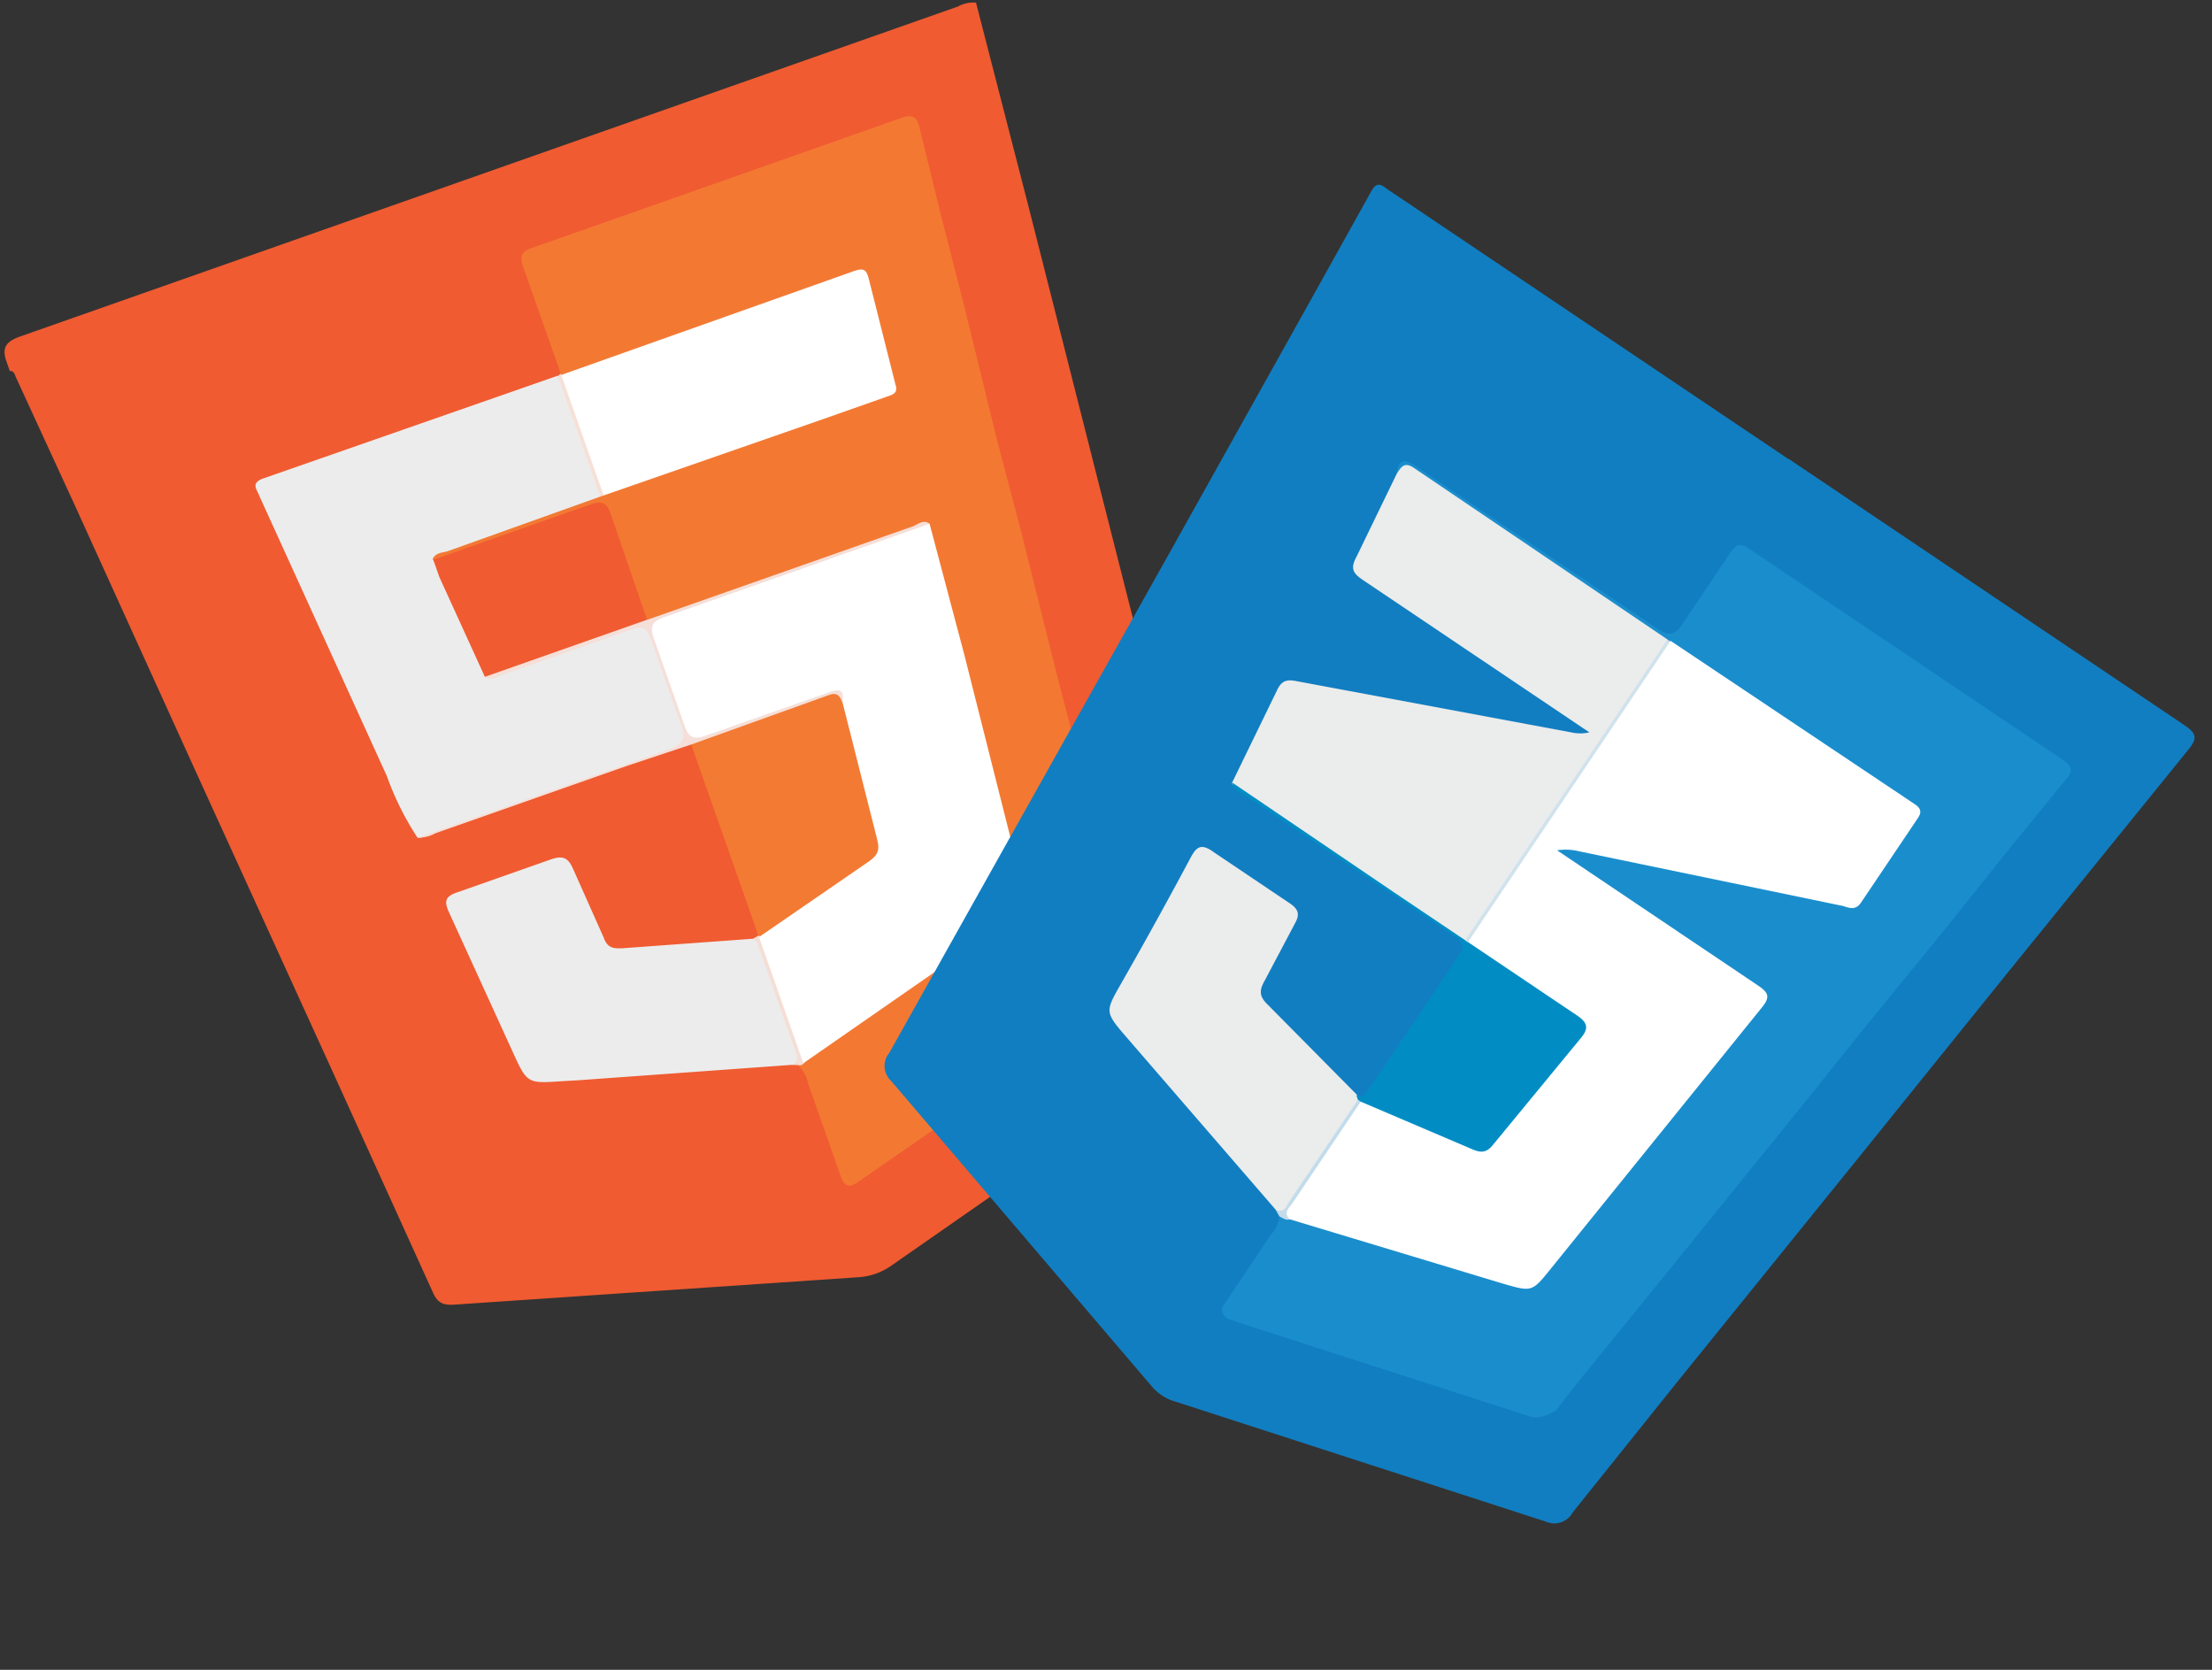 <svg xmlns="http://www.w3.org/2000/svg" width="106" height="80" fill="none" xmlns:v="https://vecta.io/nano"><rect width="100%" height="100%" fill="#333333" stroke="none"/><path d="M46.771.126l2.504 9.721 3.403 13.422 3.844 15.147 2.506 9.727a1.15 1.15 0 0 1-.544 1.51L42.74 60.617a3.07 3.07 0 0 1-1.636.576l-19.306 1.31c-.515.035-.812-.04-1.049-.575l-4.921-10.834-6.519-14.289-5.626-12.383L.737 18.02c-.043-.123-.091-.259-.267-.246l-.161-.457c-.25-.71.023-.979.723-1.219L45.901.314c.265-.148.568-.214.87-.188z" fill="#f05b31"/><path d="M26.873 17.901l-1.801-5.118c-.169-.482-.107-.719.381-.89L43.21 5.646c.469-.165.713-.084.835.4l1.072 4.369 1.078 4.207 1.589 6.49 1.13 4.279 1.592 6.378 1.022 3.97 1.589 6.49a116.87 116.87 0 0 0 1.199 4.435c.156.444.12.735-.288 1.017l-12.83 8.892c-.554.396-.753.265-.945-.32L38.722 51.9a1.52 1.52 0 0 0-.461-.837.46.46 0 0 1 .106-.252c1.718-1.368 3.57-2.533 5.359-3.8l4.394-3.051a1.16 1.16 0 0 0 .56-1.425l-2.076-8.151-1.976-7.846c-.093-.384-.105-.81-.508-1.049-.35-.052-.708.017-1.013.197l-10.922 3.842c-.357.194-.766.273-1.17.224a1.61 1.61 0 0 1-.581-.941l-1.286-3.655c-.311-.883-.386-.919-1.293-.6l-5.952 2.094c-.358.197-.776.257-1.175.171-.098-.555.39-.588.692-.695l7.175-2.524.29-.102 12.558-4.418c1.235-.434 1.235-.434.918-1.71l-.86-3.451c-.13-.607-.453-.736-1-.536l-12.101 4.257c-.401.18-.828.298-1.265.348a.49.49 0 0 1-.26-.089z" fill="#f37933"/><path d="M28.766 23.792l-7.291 2.607c-.259.091-.604.06-.743.393.879 1.079 1.196 2.355 1.816 3.566a5.69 5.69 0 0 0 .991 1.733 1.31 1.31 0 0 0 .915-.141l5.439-1.914c1-.352 1.186-.258 1.551.759l1.425 4.05c.167.475.121.797-.449.991L20.324 40.09a.65.65 0 0 1-.318.042 13.97 13.97 0 0 1-1.469-2.953l-6.102-13.402c-.113-.321-.451-.632.185-.856l14.097-4.917a.97.97 0 0 1 .298.269.96.96 0 0 1 .162.367L28.709 23a1.02 1.02 0 0 1 .057.792zm9.177 27.225l-10.245.739-.728.041c-1.7.119-1.706.121-2.399-1.397l-3.024-6.624c-.251-.536-.289-.821.405-1.038l4.439-1.562c.617-.217.854-.058 1.089.491l1.449 3.251c.176.5.458.533.915.511l6.217-.453a.62.62 0 0 1 .329.132c.094.075.164.177.202.292l1.738 4.939c.092.301.121.658-.386.677z" fill="#ececec"/><path d="M36.342 44.82l-3.21-9.125c.065-.118.155-.22.264-.299s.234-.133.366-.159l5.619-1.977c.389-.137.778-.274 1.08.189a42.6 42.6 0 0 1 1.261 4.67c.241.742.422 1.502.543 2.272.041.18.03.368-.032.542s-.171.327-.316.441l-5.035 3.437c-.114.073-.251.104-.386.087l-.152-.078z" fill="#f37a33"/><path d="M40.355 33.639c-.109-.309-.246-.482-.639-.337l-6.597 2.37-3.15 1.046-9.095 3.199c-.258.148-.552.22-.849.209l11.99-4.218c.753-.265.875-.551.59-1.262l-1.421-4.038c-.191-.543-.412-.639-.941-.446l-6.174 2.172c-.265.093-.531.325-.835.092.209-.284.517-.479.862-.546l5.915-2.081c.314-.162.676-.2 1.017-.108l12.707-4.47c.253-.089.505-.358.816-.127-.251.449-.732.521-1.15.675l-10.774 3.79c-1.179.415-1.235.434-.818 1.62l1.019 2.896c.365 1.037.438 1.067 1.453.717l4.736-1.666a2.38 2.38 0 0 1 .938-.233c.457.075.729.257.401.747z" fill="#f5dfd8"/><path d="M37.944 51.017c.05-.019.095-.048.133-.086a.39.39 0 0 0 .118-.287c-.001-.053-.013-.106-.034-.155l-1.861-5.291c-.033-.093-.143-.151-.213-.23l.291-.158.026.074a.99.99 0 0 1 .512.687l1.579 4.489c.065.134.102.279.11.428s-.013.297-.063.437l-.135.11-.464-.017z" fill="#f5ded6"/><path d="M28.767 23.792l-2.033-5.779.141-.112.022.062c.129.071.241.168.329.285a1.03 1.03 0 0 1 .181.396l1.488 4.229a1.14 1.14 0 0 1 .045.858l-.173.061z" fill="#f6e0d7"/><path d="M38.498 50.938l-2.126-6.045 5.201-3.578c.432-.291.614-.521.464-1.086l-1.668-6.594c.129-.739-.291-.591-.717-.442l-5.816 2.046c-.617.217-.853.099-1.045-.507l-1.451-4.124c-.217-.617-.099-.833.506-1.045l12.7-4.468 1.658 6.251 2.908 11.521c.104.296.198.562-.181.827l-10.433 7.244zm-9.571-27.202l-2.031-5.773 14.046-4.983c.401-.141.574-.084.68.337l1.287 5.098c.154.438-.157.499-.435.597l-3.285 1.156-10.262 3.568z" fill="#fff"/><path d="M31.008 29.691l-7.773 2.735-2.182-4.783-.291-.827 7.483-2.632c.617-.217.843-.109 1.043.5l1.72 5.008z" fill="#f05b31"/><path d="M85.711 21.983l18.956 12.751c.565.38.666.615.207 1.173l-8.646 10.67-7.199 8.928-8.638 10.682-5.024 6.27c-.12.222-.318.391-.557.473s-.499.071-.73-.03l-17.682-5.727c-.45-.117-.855-.363-1.166-.708L42.713 51.799a.98.98 0 0 1-.101-1.353l7.17-12.795 5.996-10.688 7.077-12.668 2.849-5.117c.3-.559.542-.274.851-.066l19.15 12.882.007-.011z" fill="#117ec1"/><path d="M66.934 22.689c.075-.756.447-.665.929-.341l11.486 7.726c.618.415.924.401 1.324-.25l2.264-3.366c.264-.393.467-.446.876-.171l15.051 10.124c.435.292.484.546.143.918l-3.036 3.722-2.661 3.335-4.067 4.983-2.572 3.213-4.144 5.121-2.533 3.132-4.397 5.406-1.041 1.345s-.728.438-1.203.285l-13.337-4.295-1.181-.392s-.445-.299-.2-.652l2.31-3.434a1.45 1.45 0 0 0 .373-.837c.216-.067.448-.063.661.012l9.223 2.737 1.126.339a1.26 1.26 0 0 0 1.624-.481l2.688-3.34 5.201-6.432 2.255-2.787c.41-.485.11-.74-.264-.999l-8.507-5.723c-.22-.137-.429-.292-.623-.465-.134-.128-.305-.281-.219-.466s.303-.191.491-.164c.747.099 1.499.248 2.228.419l10.665 2.232a1.26 1.26 0 0 0 1.562-.637l1.873-2.785c.483-.717.458-.817-.264-1.303l-10.611-7.138-.523-.352-.241-.162-11.292-7.596c-.407-.324-.915-.494-1.435-.478z" fill="#1a8ecd"/><path d="M66.936 22.689c.211-.314.358-.588.831-.263l12.145 8.215a1.35 1.35 0 0 1-.356.924l-8.652 12.863c-.129.288-.362.517-.652.641-.212-.042-.407-.144-.562-.295L59.513 37.93c-.168-.113-.386-.184-.474-.425l2.146-4.411c.226-.494.47-.551.942-.461l13.182 2.457a1.93 1.93 0 0 0 .854-.003l-.576-.387-10.24-6.888c-.487-.328-.67-.542-.338-1.148l1.927-3.973zm-5.81 35.262l-7.144-8.258c-1.059-1.229-1.026-1.222-.231-2.619a239.71 239.71 0 0 0 3.279-5.938c.295-.562.514-.764 1.146-.301l3.633 2.444c.429.289.474.539.26.935l-1.457 2.754c-.254.445-.295.744.119 1.145l4.278 4.322a.5.5 0 0 1 .115.428c-.964 1.716-2.147 3.293-3.251 4.923-.18.267-.415.572-.75.165z" fill="#ebecec"/><path d="M65.07 52.688l-.076-.226c.332.162.468-.073.615-.293l4.307-6.402c.352-.523.049-.728-.313-.971l-9.905-6.663c-.246-.166-.601-.237-.633-.631l7.769 5.272 3.377 2.271a1.26 1.26 0 0 1 .292.006c1.861 1.054 3.586 2.321 5.338 3.538.523.352.513.718.024 1.332l-2.017 2.445-2.012 2.448c-.327.396-.72.641-1.222.425l-5.373-2.344a.76.76 0 0 1-.172-.207z" fill="#018dc4"/><path d="M65.07 52.688l.136.092a1.71 1.71 0 0 1-.475 1.125l-2.922 4.513c-.196.066-.341-.07-.5-.139l-.182-.328c.444.2.529-.199.688-.435l3.256-4.828z" fill="#c3dceb"/><path d="M61.811 58.418c-.347-.332-.015-.565.143-.801l3.254-4.837 5.317 2.269c.423.185.697.195 1.009-.188l4.158-5.05c.415-.481.476-.775-.154-1.184l-5.188-3.49c.033-.215.134-.413.289-.566l9.005-13.386a1.08 1.08 0 0 1 .415-.481l11.695 7.822c.309.208.345.392.135.692l-2.701 4.015c-.271.403-.566.265-.876.171l-12.608-2.611c-.355-.091-.725-.11-1.088-.055l.675.454 8.957 6.025c.523.352.579.564.179 1.056L74.331 60.764c-.911 1.128-.904 1.141-2.292.739l-10.228-3.086z" fill="#fff"/><path d="M80.03 30.737l-9.691 14.407-.131-.088L79.9 30.649c.052.015.097.046.131.088z" fill="#d0e2ec"/></svg>